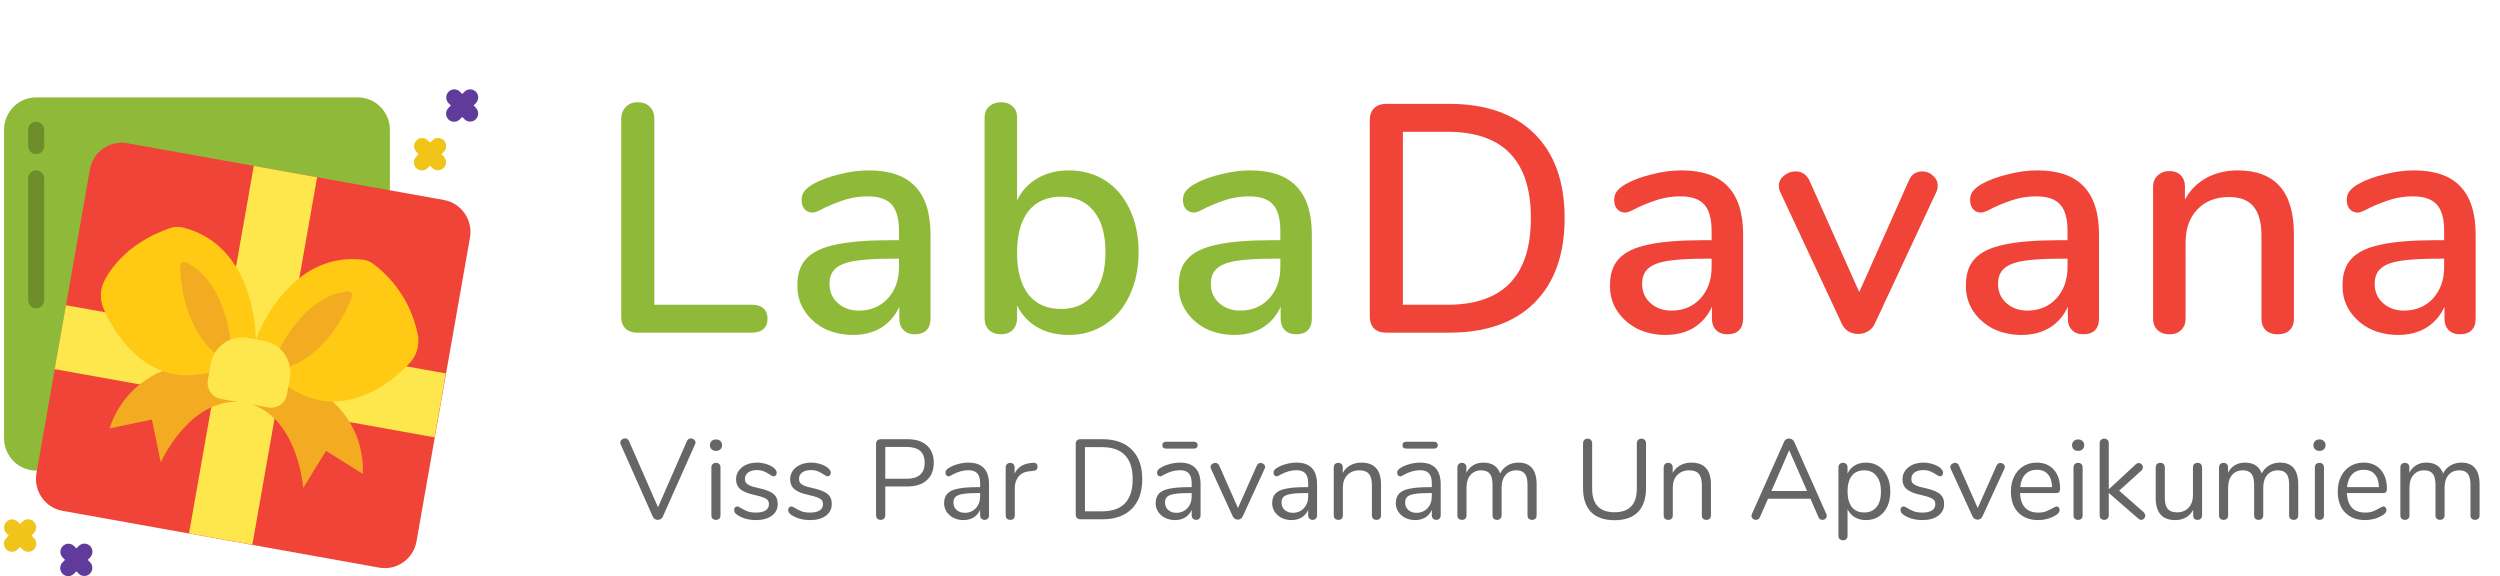 <svg width="230" height="53" viewBox="0 0 230 53" fill="none" xmlns="http://www.w3.org/2000/svg">
<path d="M58.631 30.606C58.178 30.606 57.813 30.476 57.537 30.218C57.281 29.959 57.152 29.61 57.152 29.172V10.958C57.152 10.501 57.29 10.132 57.566 9.854C57.843 9.555 58.207 9.406 58.661 9.406C59.134 9.406 59.509 9.545 59.785 9.824C60.061 10.102 60.199 10.481 60.199 10.958V28.038H69.192C69.646 28.038 69.991 28.147 70.228 28.366C70.484 28.585 70.612 28.904 70.612 29.322C70.612 29.74 70.484 30.058 70.228 30.277C69.991 30.496 69.646 30.606 69.192 30.606H58.631Z" fill="#8FBA39"/>
<path d="M79.927 15.676C81.84 15.676 83.26 16.164 84.187 17.139C85.133 18.115 85.606 19.598 85.606 21.588V29.322C85.606 29.779 85.478 30.138 85.222 30.397C84.966 30.636 84.611 30.755 84.157 30.755C83.723 30.755 83.378 30.625 83.122 30.367C82.865 30.108 82.737 29.76 82.737 29.322V28.217C82.362 29.053 81.8 29.7 81.051 30.158C80.321 30.596 79.463 30.815 78.477 30.815C77.531 30.815 76.663 30.625 75.874 30.247C75.105 29.849 74.494 29.312 74.04 28.635C73.586 27.958 73.36 27.192 73.36 26.336C73.34 25.261 73.606 24.425 74.158 23.828C74.71 23.21 75.608 22.773 76.85 22.514C78.093 22.235 79.818 22.096 82.027 22.096H82.707V21.23C82.707 20.115 82.481 19.309 82.027 18.811C81.573 18.314 80.844 18.065 79.838 18.065C79.148 18.065 78.497 18.154 77.886 18.334C77.274 18.513 76.604 18.771 75.874 19.11C75.342 19.409 74.967 19.558 74.75 19.558C74.454 19.558 74.208 19.448 74.01 19.229C73.833 19.01 73.744 18.732 73.744 18.393C73.744 18.095 73.823 17.836 73.981 17.617C74.158 17.378 74.434 17.149 74.809 16.93C75.499 16.552 76.308 16.253 77.235 16.034C78.162 15.796 79.059 15.676 79.927 15.676ZM79.01 28.575C80.094 28.575 80.982 28.207 81.672 27.47C82.362 26.714 82.707 25.749 82.707 24.574V23.798H82.175C80.637 23.798 79.454 23.867 78.625 24.007C77.797 24.146 77.205 24.385 76.85 24.723C76.495 25.042 76.318 25.51 76.318 26.127C76.318 26.843 76.574 27.431 77.087 27.889C77.6 28.346 78.241 28.575 79.01 28.575Z" fill="#8FBA39"/>
<path d="M98.331 15.676C99.594 15.676 100.708 15.985 101.674 16.602C102.641 17.219 103.39 18.095 103.922 19.229C104.475 20.364 104.751 21.688 104.751 23.201C104.751 24.694 104.475 26.017 103.922 27.172C103.39 28.326 102.631 29.222 101.645 29.859C100.678 30.496 99.574 30.815 98.331 30.815C97.247 30.815 96.29 30.586 95.462 30.128C94.634 29.65 94.003 28.973 93.569 28.098V29.292C93.569 29.73 93.431 30.088 93.155 30.367C92.898 30.625 92.543 30.755 92.09 30.755C91.636 30.755 91.271 30.625 90.995 30.367C90.719 30.088 90.581 29.73 90.581 29.292V10.839C90.581 10.401 90.719 10.053 90.995 9.794C91.291 9.535 91.666 9.406 92.119 9.406C92.553 9.406 92.898 9.535 93.155 9.794C93.431 10.033 93.569 10.361 93.569 10.779V18.423C94.003 17.547 94.634 16.87 95.462 16.393C96.29 15.915 97.247 15.676 98.331 15.676ZM97.621 28.426C98.903 28.426 99.899 27.968 100.609 27.052C101.339 26.137 101.704 24.853 101.704 23.201C101.704 21.568 101.349 20.314 100.639 19.438C99.929 18.543 98.923 18.095 97.621 18.095C96.32 18.095 95.314 18.543 94.604 19.438C93.914 20.334 93.569 21.608 93.569 23.26C93.569 24.913 93.914 26.186 94.604 27.082C95.314 27.978 96.32 28.426 97.621 28.426Z" fill="#8FBA39"/>
<path d="M115.01 15.676C116.923 15.676 118.343 16.164 119.27 17.139C120.217 18.115 120.69 19.598 120.69 21.588V29.322C120.69 29.779 120.562 30.138 120.306 30.397C120.049 30.636 119.694 30.755 119.241 30.755C118.807 30.755 118.462 30.625 118.205 30.367C117.949 30.108 117.821 29.76 117.821 29.322V28.217C117.446 29.053 116.884 29.7 116.134 30.158C115.405 30.596 114.547 30.815 113.561 30.815C112.614 30.815 111.746 30.625 110.958 30.247C110.188 29.849 109.577 29.312 109.124 28.635C108.67 27.958 108.443 27.192 108.443 26.336C108.423 25.261 108.69 24.425 109.242 23.828C109.794 23.21 110.691 22.773 111.934 22.514C113.176 22.235 114.902 22.096 117.111 22.096H117.791V21.23C117.791 20.115 117.564 19.309 117.111 18.811C116.657 18.314 115.927 18.065 114.922 18.065C114.231 18.065 113.581 18.154 112.969 18.334C112.358 18.513 111.687 18.771 110.958 19.11C110.425 19.409 110.05 19.558 109.833 19.558C109.538 19.558 109.291 19.448 109.094 19.229C108.916 19.01 108.828 18.732 108.828 18.393C108.828 18.095 108.907 17.836 109.064 17.617C109.242 17.378 109.518 17.149 109.893 16.93C110.583 16.552 111.391 16.253 112.318 16.034C113.245 15.796 114.143 15.676 115.01 15.676ZM114.093 28.575C115.178 28.575 116.065 28.207 116.756 27.47C117.446 26.714 117.791 25.749 117.791 24.574V23.798H117.259C115.72 23.798 114.537 23.867 113.709 24.007C112.88 24.146 112.289 24.385 111.934 24.723C111.579 25.042 111.401 25.51 111.401 26.127C111.401 26.843 111.658 27.431 112.17 27.889C112.683 28.346 113.324 28.575 114.093 28.575Z" fill="#8FBA39"/>
<path d="M127.528 30.606C127.055 30.606 126.68 30.476 126.404 30.218C126.148 29.939 126.02 29.57 126.02 29.113V11.048C126.02 10.59 126.148 10.232 126.404 9.973C126.68 9.694 127.055 9.555 127.528 9.555H133.326C136.699 9.555 139.312 10.471 141.166 12.302C143.019 14.133 143.946 16.721 143.946 20.065C143.946 23.41 143.019 26.007 141.166 27.859C139.312 29.69 136.699 30.606 133.326 30.606H127.528ZM133.149 28.038C138.276 28.038 140.84 25.38 140.84 20.065C140.84 14.77 138.276 12.123 133.149 12.123H129.066V28.038H133.149Z" fill="#F04438"/>
<path d="M154.687 15.676C156.6 15.676 158.02 16.164 158.947 17.139C159.894 18.115 160.367 19.598 160.367 21.588V29.322C160.367 29.779 160.239 30.138 159.982 30.397C159.726 30.636 159.371 30.755 158.917 30.755C158.484 30.755 158.138 30.625 157.882 30.367C157.626 30.108 157.498 29.76 157.498 29.322V28.217C157.123 29.053 156.561 29.7 155.811 30.158C155.082 30.596 154.224 30.815 153.238 30.815C152.291 30.815 151.423 30.625 150.635 30.247C149.865 29.849 149.254 29.312 148.8 28.635C148.347 27.958 148.12 27.192 148.12 26.336C148.1 25.261 148.367 24.425 148.919 23.828C149.471 23.21 150.368 22.773 151.611 22.514C152.853 22.235 154.579 22.096 156.788 22.096H157.468V21.23C157.468 20.115 157.241 19.309 156.788 18.811C156.334 18.314 155.604 18.065 154.599 18.065C153.908 18.065 153.257 18.154 152.646 18.334C152.035 18.513 151.364 18.771 150.635 19.11C150.102 19.409 149.727 19.558 149.51 19.558C149.215 19.558 148.968 19.448 148.771 19.229C148.593 19.01 148.505 18.732 148.505 18.393C148.505 18.095 148.584 17.836 148.741 17.617C148.919 17.378 149.195 17.149 149.57 16.93C150.26 16.552 151.068 16.253 151.995 16.034C152.922 15.796 153.82 15.676 154.687 15.676ZM153.77 28.575C154.855 28.575 155.742 28.207 156.433 27.47C157.123 26.714 157.468 25.748 157.468 24.574V23.798H156.935C155.397 23.798 154.214 23.867 153.386 24.007C152.557 24.146 151.966 24.385 151.611 24.723C151.256 25.042 151.078 25.51 151.078 26.127C151.078 26.843 151.335 27.431 151.847 27.889C152.36 28.346 153.001 28.575 153.77 28.575Z" fill="#F04438"/>
<path d="M175.606 16.632C175.725 16.333 175.892 16.114 176.109 15.975C176.346 15.835 176.592 15.766 176.849 15.766C177.224 15.766 177.549 15.895 177.825 16.154C178.121 16.413 178.269 16.721 178.269 17.079C178.269 17.279 178.229 17.468 178.15 17.647L172.5 29.74C172.362 30.058 172.145 30.307 171.849 30.486C171.573 30.645 171.278 30.725 170.962 30.725C170.646 30.725 170.341 30.645 170.045 30.486C169.769 30.307 169.562 30.058 169.424 29.74L163.774 17.647C163.695 17.488 163.655 17.298 163.655 17.079C163.655 16.721 163.813 16.413 164.129 16.154C164.444 15.895 164.799 15.766 165.193 15.766C165.765 15.766 166.189 16.044 166.466 16.602L171.051 26.873L175.606 16.632Z" fill="#F04438"/>
<path d="M187.431 15.676C189.344 15.676 190.764 16.164 191.691 17.139C192.637 18.115 193.111 19.598 193.111 21.588V29.322C193.111 29.779 192.982 30.138 192.726 30.397C192.47 30.636 192.115 30.755 191.661 30.755C191.227 30.755 190.882 30.625 190.626 30.367C190.369 30.108 190.241 29.76 190.241 29.322V28.217C189.866 29.053 189.304 29.7 188.555 30.158C187.825 30.596 186.967 30.815 185.981 30.815C185.035 30.815 184.167 30.625 183.378 30.247C182.609 29.849 181.998 29.312 181.544 28.635C181.09 27.958 180.864 27.192 180.864 26.336C180.844 25.261 181.11 24.425 181.662 23.828C182.215 23.21 183.112 22.773 184.354 22.514C185.597 22.235 187.322 22.096 189.531 22.096H190.212V21.23C190.212 20.115 189.985 19.309 189.531 18.811C189.078 18.314 188.348 18.065 187.342 18.065C186.652 18.065 186.001 18.154 185.39 18.334C184.778 18.513 184.108 18.771 183.378 19.11C182.846 19.409 182.471 19.558 182.254 19.558C181.958 19.558 181.712 19.448 181.514 19.229C181.337 19.01 181.248 18.732 181.248 18.393C181.248 18.095 181.327 17.836 181.485 17.617C181.662 17.378 181.938 17.149 182.313 16.93C183.003 16.552 183.812 16.253 184.739 16.034C185.666 15.796 186.563 15.676 187.431 15.676ZM186.514 28.575C187.598 28.575 188.486 28.207 189.176 27.47C189.866 26.714 190.212 25.748 190.212 24.574V23.798H189.679C188.141 23.798 186.958 23.867 186.129 24.007C185.301 24.146 184.709 24.385 184.354 24.723C183.999 25.042 183.822 25.51 183.822 26.127C183.822 26.843 184.078 27.431 184.591 27.889C185.104 28.346 185.745 28.575 186.514 28.575Z" fill="#F04438"/>
<path d="M205.865 15.676C209.316 15.676 211.042 17.637 211.042 21.558V29.322C211.042 29.779 210.904 30.138 210.628 30.397C210.371 30.636 210.007 30.755 209.533 30.755C209.08 30.755 208.715 30.625 208.439 30.367C208.182 30.108 208.054 29.76 208.054 29.322V21.708C208.054 20.473 207.808 19.568 207.315 18.99C206.841 18.413 206.092 18.125 205.066 18.125C203.863 18.125 202.897 18.503 202.167 19.259C201.438 20.016 201.073 21.031 201.073 22.305V29.322C201.073 29.76 200.935 30.108 200.659 30.367C200.402 30.625 200.047 30.755 199.594 30.755C199.14 30.755 198.775 30.625 198.499 30.367C198.223 30.108 198.085 29.76 198.085 29.322V17.169C198.085 16.751 198.223 16.413 198.499 16.154C198.795 15.875 199.16 15.736 199.594 15.736C200.028 15.736 200.373 15.865 200.629 16.124C200.885 16.383 201.014 16.721 201.014 17.139V18.363C201.487 17.488 202.148 16.821 202.996 16.363C203.844 15.905 204.8 15.676 205.865 15.676Z" fill="#F04438"/>
<path d="M222.081 15.676C223.994 15.676 225.414 16.164 226.341 17.139C227.287 18.115 227.761 19.598 227.761 21.588V29.322C227.761 29.779 227.633 30.138 227.376 30.397C227.12 30.636 226.765 30.755 226.311 30.755C225.877 30.755 225.532 30.625 225.276 30.367C225.02 30.108 224.891 29.76 224.891 29.322V28.217C224.517 29.053 223.955 29.7 223.205 30.158C222.475 30.596 221.618 30.815 220.632 30.815C219.685 30.815 218.817 30.625 218.028 30.247C217.259 29.849 216.648 29.312 216.194 28.635C215.741 27.958 215.514 27.192 215.514 26.336C215.494 25.261 215.76 24.425 216.313 23.828C216.865 23.21 217.762 22.773 219.005 22.514C220.247 22.235 221.973 22.096 224.181 22.096H224.862V21.23C224.862 20.115 224.635 19.309 224.181 18.811C223.728 18.314 222.998 18.065 221.992 18.065C221.302 18.065 220.651 18.154 220.04 18.334C219.429 18.513 218.758 18.771 218.028 19.11C217.496 19.409 217.121 19.558 216.904 19.558C216.608 19.558 216.362 19.448 216.165 19.229C215.987 19.01 215.898 18.732 215.898 18.393C215.898 18.095 215.977 17.836 216.135 17.617C216.313 17.378 216.589 17.149 216.963 16.93C217.654 16.552 218.462 16.253 219.389 16.034C220.316 15.796 221.213 15.676 222.081 15.676ZM221.164 28.575C222.249 28.575 223.136 28.207 223.826 27.47C224.517 26.714 224.862 25.748 224.862 24.574V23.798H224.329C222.791 23.798 221.608 23.867 220.779 24.007C219.951 24.146 219.36 24.385 219.005 24.723C218.65 25.042 218.472 25.51 218.472 26.127C218.472 26.843 218.728 27.431 219.241 27.889C219.754 28.346 220.395 28.575 221.164 28.575Z" fill="#F04438"/>
<path d="M63.199 40.574C63.233 40.498 63.282 40.438 63.344 40.396C63.413 40.355 63.485 40.334 63.561 40.334C63.672 40.334 63.768 40.372 63.851 40.449C63.941 40.518 63.986 40.605 63.986 40.71C63.986 40.766 63.972 40.821 63.944 40.877L60.973 47.545C60.931 47.635 60.869 47.705 60.787 47.754C60.704 47.803 60.614 47.827 60.517 47.827C60.421 47.827 60.331 47.803 60.248 47.754C60.165 47.705 60.103 47.635 60.062 47.545L57.101 40.877C57.08 40.821 57.07 40.769 57.07 40.72C57.07 40.609 57.114 40.518 57.204 40.449C57.294 40.372 57.394 40.334 57.504 40.334C57.67 40.334 57.791 40.414 57.867 40.574L60.538 46.667L63.199 40.574Z" fill="black" fill-opacity="0.6"/>
<path d="M65.871 47.827C65.747 47.827 65.643 47.792 65.561 47.722C65.485 47.646 65.447 47.541 65.447 47.409V42.999C65.447 42.866 65.485 42.765 65.561 42.696C65.643 42.619 65.747 42.581 65.871 42.581C65.995 42.581 66.096 42.619 66.171 42.696C66.247 42.765 66.285 42.866 66.285 42.999V47.409C66.285 47.548 66.247 47.653 66.171 47.722C66.096 47.792 65.995 47.827 65.871 47.827ZM65.871 41.483C65.706 41.483 65.571 41.434 65.467 41.337C65.364 41.239 65.312 41.111 65.312 40.95C65.312 40.797 65.364 40.672 65.467 40.574C65.571 40.477 65.706 40.428 65.871 40.428C66.037 40.428 66.171 40.477 66.275 40.574C66.379 40.672 66.43 40.797 66.43 40.95C66.43 41.111 66.379 41.239 66.275 41.337C66.171 41.434 66.037 41.483 65.871 41.483Z" fill="black" fill-opacity="0.6"/>
<path d="M69.551 47.848C69.234 47.848 68.93 47.809 68.64 47.733C68.357 47.656 68.105 47.548 67.884 47.409C67.76 47.325 67.67 47.249 67.615 47.179C67.567 47.102 67.543 47.012 67.543 46.907C67.543 46.817 67.567 46.743 67.615 46.688C67.67 46.625 67.739 46.594 67.822 46.594C67.905 46.594 68.026 46.646 68.184 46.751C68.391 46.876 68.595 46.977 68.795 47.053C69.002 47.123 69.258 47.158 69.561 47.158C69.934 47.158 70.224 47.092 70.431 46.959C70.638 46.827 70.742 46.636 70.742 46.385C70.742 46.231 70.704 46.109 70.628 46.019C70.552 45.921 70.421 45.838 70.234 45.768C70.048 45.691 69.775 45.615 69.416 45.538C68.809 45.406 68.374 45.228 68.112 45.005C67.85 44.782 67.719 44.479 67.719 44.096C67.719 43.796 67.801 43.532 67.967 43.302C68.133 43.072 68.36 42.891 68.65 42.758C68.947 42.626 69.282 42.56 69.655 42.56C69.924 42.56 70.183 42.598 70.431 42.675C70.687 42.744 70.911 42.845 71.104 42.978C71.339 43.145 71.456 43.319 71.456 43.5C71.456 43.591 71.429 43.667 71.373 43.73C71.318 43.793 71.253 43.824 71.177 43.824C71.094 43.824 70.97 43.765 70.804 43.647C70.611 43.521 70.428 43.424 70.255 43.354C70.083 43.284 69.869 43.249 69.613 43.249C69.289 43.249 69.026 43.323 68.826 43.469C68.633 43.615 68.537 43.81 68.537 44.054C68.537 44.208 68.571 44.333 68.64 44.43C68.716 44.521 68.837 44.605 69.002 44.681C69.175 44.751 69.42 44.821 69.737 44.89C70.207 44.995 70.569 45.11 70.825 45.235C71.087 45.361 71.273 45.514 71.384 45.695C71.494 45.876 71.549 46.106 71.549 46.385C71.549 46.824 71.367 47.179 71.001 47.451C70.635 47.715 70.152 47.848 69.551 47.848Z" fill="black" fill-opacity="0.6"/>
<path d="M74.526 47.848C74.208 47.848 73.904 47.809 73.615 47.733C73.332 47.656 73.08 47.548 72.859 47.409C72.735 47.325 72.645 47.249 72.59 47.179C72.541 47.102 72.517 47.012 72.517 46.907C72.517 46.817 72.541 46.743 72.59 46.688C72.645 46.625 72.714 46.594 72.797 46.594C72.879 46.594 73 46.646 73.159 46.751C73.366 46.876 73.57 46.977 73.77 47.053C73.977 47.123 74.232 47.158 74.536 47.158C74.909 47.158 75.199 47.092 75.406 46.959C75.613 46.827 75.716 46.636 75.716 46.385C75.716 46.231 75.678 46.109 75.603 46.019C75.527 45.921 75.395 45.838 75.209 45.768C75.023 45.691 74.75 45.615 74.391 45.538C73.784 45.406 73.349 45.228 73.087 45.005C72.824 44.782 72.693 44.479 72.693 44.096C72.693 43.796 72.776 43.532 72.942 43.302C73.107 43.072 73.335 42.891 73.625 42.758C73.922 42.626 74.257 42.56 74.629 42.56C74.898 42.56 75.157 42.598 75.406 42.675C75.661 42.744 75.885 42.845 76.079 42.978C76.314 43.145 76.431 43.319 76.431 43.5C76.431 43.591 76.403 43.667 76.348 43.73C76.293 43.793 76.227 43.824 76.151 43.824C76.069 43.824 75.944 43.765 75.779 43.647C75.585 43.521 75.402 43.424 75.23 43.354C75.057 43.284 74.843 43.249 74.588 43.249C74.263 43.249 74.001 43.323 73.801 43.469C73.608 43.615 73.511 43.81 73.511 44.054C73.511 44.208 73.546 44.333 73.615 44.43C73.691 44.521 73.811 44.605 73.977 44.681C74.15 44.751 74.395 44.821 74.712 44.89C75.181 44.995 75.544 45.11 75.799 45.235C76.062 45.361 76.248 45.514 76.358 45.695C76.469 45.876 76.524 46.106 76.524 46.385C76.524 46.824 76.341 47.179 75.975 47.451C75.609 47.715 75.126 47.848 74.526 47.848Z" fill="black" fill-opacity="0.6"/>
<path d="M81.02 47.827C80.889 47.827 80.786 47.789 80.71 47.712C80.634 47.628 80.596 47.52 80.596 47.388V40.825C80.596 40.7 80.634 40.599 80.71 40.522C80.793 40.445 80.9 40.407 81.031 40.407H83.485C84.251 40.407 84.844 40.595 85.265 40.971C85.693 41.347 85.907 41.88 85.907 42.57C85.907 43.26 85.693 43.796 85.265 44.18C84.838 44.563 84.244 44.754 83.485 44.754H81.445V47.388C81.445 47.52 81.407 47.628 81.331 47.712C81.255 47.789 81.152 47.827 81.02 47.827ZM83.402 44.044C84.513 44.044 85.069 43.553 85.069 42.57C85.069 41.602 84.513 41.117 83.402 41.117H81.445V44.044H83.402Z" fill="black" fill-opacity="0.6"/>
<path d="M89.094 42.56C90.357 42.56 90.989 43.229 90.989 44.566V47.409C90.989 47.534 90.951 47.635 90.875 47.712C90.806 47.789 90.709 47.827 90.585 47.827C90.461 47.827 90.361 47.789 90.285 47.712C90.209 47.635 90.171 47.534 90.171 47.409V46.907C90.04 47.207 89.84 47.44 89.57 47.607C89.301 47.768 88.991 47.848 88.639 47.848C88.314 47.848 88.014 47.782 87.738 47.649C87.469 47.517 87.255 47.332 87.096 47.095C86.937 46.858 86.858 46.597 86.858 46.312C86.858 45.928 86.954 45.632 87.148 45.423C87.341 45.207 87.658 45.054 88.1 44.963C88.542 44.866 89.156 44.817 89.943 44.817H90.171V44.472C90.171 44.054 90.085 43.748 89.912 43.553C89.746 43.358 89.474 43.26 89.094 43.26C88.625 43.26 88.148 43.389 87.665 43.647C87.479 43.765 87.348 43.824 87.272 43.824C87.189 43.824 87.12 43.793 87.065 43.73C87.01 43.667 86.982 43.587 86.982 43.49C86.982 43.392 87.01 43.309 87.065 43.239C87.127 43.162 87.224 43.086 87.355 43.009C87.596 42.87 87.869 42.762 88.173 42.685C88.483 42.602 88.79 42.56 89.094 42.56ZM88.752 47.179C89.167 47.179 89.505 47.04 89.767 46.761C90.036 46.475 90.171 46.109 90.171 45.664V45.361H89.985C89.377 45.361 88.915 45.388 88.597 45.444C88.28 45.493 88.052 45.58 87.914 45.705C87.783 45.824 87.717 46.002 87.717 46.238C87.717 46.51 87.814 46.736 88.007 46.918C88.207 47.092 88.456 47.179 88.752 47.179Z" fill="black" fill-opacity="0.6"/>
<path d="M95.019 42.581C95.309 42.56 95.454 42.678 95.454 42.936C95.454 43.047 95.423 43.138 95.361 43.208C95.299 43.27 95.192 43.309 95.04 43.323L94.729 43.354C94.267 43.396 93.922 43.563 93.694 43.856C93.473 44.141 93.363 44.479 93.363 44.869V47.409C93.363 47.548 93.325 47.653 93.249 47.722C93.173 47.792 93.073 47.827 92.948 47.827C92.824 47.827 92.721 47.792 92.638 47.722C92.562 47.646 92.524 47.541 92.524 47.409V42.999C92.524 42.866 92.566 42.765 92.648 42.696C92.731 42.619 92.831 42.581 92.948 42.581C93.059 42.581 93.152 42.619 93.228 42.696C93.304 42.765 93.342 42.863 93.342 42.988V43.574C93.487 43.267 93.691 43.033 93.953 42.873C94.222 42.713 94.529 42.619 94.874 42.591L95.019 42.581Z" fill="black" fill-opacity="0.6"/>
<path d="M99.403 47.775C99.271 47.775 99.164 47.736 99.082 47.66C99.006 47.583 98.968 47.482 98.968 47.357V40.825C98.968 40.7 99.006 40.599 99.082 40.522C99.164 40.445 99.271 40.407 99.403 40.407H101.422C102.588 40.407 103.489 40.727 104.124 41.368C104.766 42.002 105.087 42.908 105.087 44.086C105.087 45.263 104.766 46.172 104.124 46.813C103.482 47.454 102.581 47.775 101.422 47.775H99.403ZM101.37 47.043C103.261 47.043 104.207 46.057 104.207 44.086C104.207 42.121 103.261 41.138 101.37 41.138H99.817V47.043H101.37Z" fill="black" fill-opacity="0.6"/>
<path d="M108.558 42.56C109.821 42.56 110.453 43.229 110.453 44.566V47.409C110.453 47.534 110.415 47.635 110.339 47.712C110.27 47.789 110.173 47.827 110.049 47.827C109.925 47.827 109.824 47.789 109.749 47.712C109.673 47.635 109.635 47.534 109.635 47.409V46.907C109.504 47.207 109.303 47.44 109.034 47.607C108.765 47.768 108.454 47.848 108.102 47.848C107.778 47.848 107.478 47.782 107.202 47.649C106.932 47.517 106.718 47.332 106.56 47.095C106.401 46.858 106.321 46.597 106.321 46.312C106.321 45.928 106.418 45.632 106.611 45.423C106.805 45.207 107.122 45.054 107.564 44.963C108.006 44.866 108.62 44.817 109.407 44.817H109.635V44.472C109.635 44.054 109.548 43.748 109.376 43.553C109.21 43.358 108.938 43.26 108.558 43.26C108.089 43.26 107.612 43.389 107.129 43.647C106.943 43.765 106.812 43.824 106.736 43.824C106.653 43.824 106.584 43.793 106.529 43.73C106.473 43.667 106.446 43.587 106.446 43.49C106.446 43.392 106.473 43.309 106.529 43.239C106.591 43.162 106.687 43.086 106.818 43.009C107.06 42.87 107.333 42.762 107.636 42.685C107.947 42.602 108.254 42.56 108.558 42.56ZM108.216 47.179C108.63 47.179 108.969 47.04 109.231 46.761C109.5 46.475 109.635 46.109 109.635 45.664V45.361H109.448C108.841 45.361 108.378 45.388 108.061 45.444C107.743 45.493 107.516 45.58 107.378 45.705C107.246 45.824 107.181 46.002 107.181 46.238C107.181 46.51 107.277 46.736 107.471 46.918C107.671 47.092 107.919 47.179 108.216 47.179ZM107.305 41.274C107.188 41.274 107.095 41.246 107.026 41.191C106.963 41.135 106.932 41.058 106.932 40.961C106.932 40.856 106.963 40.776 107.026 40.72C107.095 40.665 107.188 40.637 107.305 40.637H109.811C109.928 40.637 110.018 40.665 110.08 40.72C110.149 40.776 110.183 40.856 110.183 40.961C110.183 41.058 110.149 41.135 110.08 41.191C110.018 41.246 109.928 41.274 109.811 41.274H107.305Z" fill="black" fill-opacity="0.6"/>
<path d="M115.622 42.842C115.698 42.675 115.819 42.591 115.984 42.591C116.088 42.591 116.181 42.626 116.264 42.696C116.347 42.765 116.388 42.852 116.388 42.957C116.388 43.02 116.374 43.075 116.347 43.124L114.328 47.513C114.286 47.604 114.224 47.677 114.141 47.733C114.059 47.782 113.969 47.806 113.872 47.806C113.782 47.806 113.696 47.782 113.613 47.733C113.53 47.677 113.465 47.604 113.417 47.513L111.408 43.124C111.38 43.075 111.367 43.023 111.367 42.967C111.367 42.863 111.411 42.772 111.501 42.696C111.598 42.619 111.701 42.581 111.812 42.581C111.881 42.581 111.946 42.602 112.008 42.643C112.078 42.685 112.129 42.744 112.164 42.821L113.893 46.74L115.622 42.842Z" fill="black" fill-opacity="0.6"/>
<path d="M119.276 42.56C120.539 42.56 121.17 43.229 121.17 44.566V47.409C121.17 47.534 121.132 47.635 121.056 47.712C120.987 47.789 120.891 47.827 120.766 47.827C120.642 47.827 120.542 47.789 120.466 47.712C120.39 47.635 120.352 47.534 120.352 47.409V46.907C120.221 47.207 120.021 47.44 119.752 47.607C119.483 47.768 119.172 47.848 118.82 47.848C118.496 47.848 118.195 47.782 117.919 47.649C117.65 47.517 117.436 47.332 117.277 47.095C117.119 46.858 117.039 46.597 117.039 46.312C117.039 45.928 117.136 45.632 117.329 45.423C117.522 45.207 117.84 45.054 118.282 44.963C118.723 44.866 119.338 44.817 120.125 44.817H120.352V44.472C120.352 44.054 120.266 43.748 120.094 43.553C119.928 43.358 119.655 43.26 119.276 43.26C118.806 43.26 118.33 43.389 117.847 43.647C117.66 43.765 117.529 43.824 117.453 43.824C117.37 43.824 117.301 43.793 117.246 43.73C117.191 43.667 117.163 43.587 117.163 43.49C117.163 43.392 117.191 43.309 117.246 43.239C117.308 43.162 117.405 43.086 117.536 43.009C117.778 42.87 118.05 42.762 118.354 42.685C118.665 42.602 118.972 42.56 119.276 42.56ZM118.934 47.179C119.348 47.179 119.686 47.04 119.949 46.761C120.218 46.475 120.352 46.109 120.352 45.664V45.361H120.166C119.559 45.361 119.096 45.388 118.779 45.444C118.461 45.493 118.233 45.58 118.095 45.705C117.964 45.824 117.899 46.002 117.899 46.238C117.899 46.51 117.995 46.736 118.188 46.918C118.389 47.092 118.637 47.179 118.934 47.179Z" fill="black" fill-opacity="0.6"/>
<path d="M125.242 42.56C126.45 42.56 127.054 43.232 127.054 44.577V47.409C127.054 47.541 127.016 47.646 126.94 47.722C126.871 47.792 126.771 47.827 126.64 47.827C126.509 47.827 126.405 47.792 126.329 47.722C126.253 47.646 126.215 47.541 126.215 47.409V44.629C126.215 44.155 126.122 43.81 125.936 43.594C125.756 43.378 125.466 43.27 125.066 43.27C124.604 43.27 124.234 43.413 123.958 43.699C123.682 43.984 123.544 44.371 123.544 44.859V47.409C123.544 47.541 123.506 47.646 123.43 47.722C123.361 47.792 123.261 47.827 123.13 47.827C122.999 47.827 122.895 47.792 122.819 47.722C122.743 47.646 122.705 47.541 122.705 47.409V42.999C122.705 42.873 122.743 42.772 122.819 42.696C122.895 42.619 122.999 42.581 123.13 42.581C123.254 42.581 123.351 42.619 123.42 42.696C123.496 42.772 123.534 42.87 123.534 42.988V43.521C123.699 43.208 123.931 42.971 124.227 42.811C124.524 42.643 124.862 42.56 125.242 42.56Z" fill="black" fill-opacity="0.6"/>
<path d="M130.65 42.56C131.914 42.56 132.545 43.229 132.545 44.566V47.409C132.545 47.534 132.507 47.635 132.431 47.712C132.362 47.789 132.266 47.827 132.141 47.827C132.017 47.827 131.917 47.789 131.841 47.712C131.765 47.635 131.727 47.534 131.727 47.409V46.907C131.596 47.207 131.396 47.44 131.127 47.607C130.858 47.768 130.547 47.848 130.195 47.848C129.87 47.848 129.57 47.782 129.294 47.649C129.025 47.517 128.811 47.332 128.652 47.095C128.493 46.858 128.414 46.597 128.414 46.312C128.414 45.928 128.511 45.632 128.704 45.423C128.897 45.207 129.215 45.054 129.657 44.963C130.098 44.866 130.713 44.817 131.499 44.817H131.727V44.472C131.727 44.054 131.641 43.748 131.468 43.553C131.303 43.358 131.03 43.26 130.65 43.26C130.181 43.26 129.705 43.389 129.222 43.647C129.035 43.765 128.904 43.824 128.828 43.824C128.745 43.824 128.676 43.793 128.621 43.73C128.566 43.667 128.538 43.587 128.538 43.49C128.538 43.392 128.566 43.309 128.621 43.239C128.683 43.162 128.78 43.086 128.911 43.009C129.153 42.87 129.425 42.762 129.729 42.685C130.04 42.602 130.347 42.56 130.65 42.56ZM130.309 47.179C130.723 47.179 131.061 47.04 131.323 46.761C131.593 46.475 131.727 46.109 131.727 45.664V45.361H131.541C130.933 45.361 130.471 45.388 130.154 45.444C129.836 45.493 129.608 45.58 129.47 45.705C129.339 45.824 129.273 46.002 129.273 46.238C129.273 46.51 129.37 46.736 129.563 46.918C129.764 47.092 130.012 47.179 130.309 47.179ZM129.398 41.274C129.28 41.274 129.187 41.246 129.118 41.191C129.056 41.135 129.025 41.058 129.025 40.961C129.025 40.856 129.056 40.776 129.118 40.72C129.187 40.665 129.28 40.637 129.398 40.637H131.903C132.021 40.637 132.11 40.665 132.172 40.72C132.241 40.776 132.276 40.856 132.276 40.961C132.276 41.058 132.241 41.135 132.172 41.191C132.11 41.246 132.021 41.274 131.903 41.274H129.398Z" fill="black" fill-opacity="0.6"/>
<path d="M139.692 42.56C140.81 42.56 141.369 43.232 141.369 44.577V47.409C141.369 47.541 141.331 47.646 141.255 47.722C141.18 47.792 141.079 47.827 140.955 47.827C140.831 47.827 140.727 47.792 140.645 47.722C140.569 47.646 140.531 47.541 140.531 47.409V44.598C140.531 44.131 140.448 43.793 140.282 43.584C140.117 43.375 139.858 43.27 139.506 43.27C139.085 43.27 138.753 43.413 138.512 43.699C138.27 43.984 138.149 44.371 138.149 44.859V47.409C138.149 47.541 138.108 47.646 138.025 47.722C137.949 47.792 137.849 47.827 137.725 47.827C137.601 47.827 137.501 47.792 137.425 47.722C137.349 47.646 137.311 47.541 137.311 47.409V44.598C137.311 44.131 137.228 43.793 137.062 43.584C136.897 43.375 136.634 43.27 136.275 43.27C135.861 43.27 135.53 43.413 135.281 43.699C135.04 43.984 134.919 44.371 134.919 44.859V47.409C134.919 47.541 134.881 47.646 134.805 47.722C134.729 47.792 134.629 47.827 134.505 47.827C134.381 47.827 134.277 47.792 134.194 47.722C134.118 47.646 134.08 47.541 134.08 47.409V42.999C134.08 42.873 134.118 42.772 134.194 42.696C134.277 42.619 134.381 42.581 134.505 42.581C134.622 42.581 134.719 42.619 134.795 42.696C134.871 42.765 134.909 42.863 134.909 42.988V43.49C135.061 43.19 135.271 42.96 135.54 42.8C135.809 42.64 136.12 42.56 136.472 42.56C137.259 42.56 137.773 42.894 138.015 43.563C138.16 43.257 138.381 43.013 138.677 42.831C138.974 42.65 139.312 42.56 139.692 42.56Z" fill="black" fill-opacity="0.6"/>
<path d="M148.538 47.858C147.585 47.858 146.864 47.607 146.374 47.106C145.884 46.604 145.639 45.866 145.639 44.89V40.794C145.639 40.661 145.677 40.557 145.753 40.48C145.829 40.396 145.932 40.355 146.063 40.355C146.188 40.355 146.288 40.396 146.364 40.48C146.44 40.557 146.478 40.661 146.478 40.794V44.963C146.478 45.681 146.65 46.221 146.995 46.583C147.347 46.946 147.862 47.127 148.538 47.127C149.214 47.127 149.725 46.946 150.07 46.583C150.415 46.221 150.588 45.681 150.588 44.963V40.794C150.588 40.661 150.626 40.557 150.702 40.48C150.785 40.396 150.888 40.355 151.013 40.355C151.144 40.355 151.247 40.396 151.323 40.48C151.399 40.557 151.437 40.661 151.437 40.794V44.89C151.437 45.859 151.189 46.597 150.692 47.106C150.202 47.607 149.484 47.858 148.538 47.858Z" fill="black" fill-opacity="0.6"/>
<path d="M155.595 42.56C156.803 42.56 157.407 43.232 157.407 44.577V47.409C157.407 47.541 157.369 47.646 157.293 47.722C157.224 47.792 157.124 47.827 156.993 47.827C156.862 47.827 156.759 47.792 156.683 47.722C156.607 47.646 156.569 47.541 156.569 47.409V44.629C156.569 44.155 156.476 43.81 156.289 43.594C156.11 43.378 155.82 43.27 155.419 43.27C154.957 43.27 154.588 43.413 154.312 43.699C154.035 43.984 153.897 44.371 153.897 44.859V47.409C153.897 47.541 153.859 47.646 153.784 47.722C153.715 47.792 153.614 47.827 153.483 47.827C153.352 47.827 153.249 47.792 153.173 47.722C153.097 47.646 153.059 47.541 153.059 47.409V42.999C153.059 42.873 153.097 42.772 153.173 42.696C153.249 42.619 153.352 42.581 153.483 42.581C153.608 42.581 153.704 42.619 153.773 42.696C153.849 42.772 153.887 42.87 153.887 42.988V43.521C154.053 43.208 154.284 42.971 154.581 42.811C154.878 42.643 155.216 42.56 155.595 42.56Z" fill="black" fill-opacity="0.6"/>
<path d="M168.022 47.283C168.049 47.339 168.063 47.398 168.063 47.461C168.063 47.566 168.022 47.653 167.939 47.722C167.863 47.792 167.77 47.827 167.659 47.827C167.487 47.827 167.366 47.743 167.297 47.576L166.562 45.883H162.658L161.913 47.576C161.844 47.743 161.723 47.827 161.551 47.827C161.44 47.827 161.344 47.792 161.261 47.722C161.178 47.646 161.136 47.555 161.136 47.451C161.136 47.395 161.15 47.339 161.178 47.283L164.139 40.637C164.18 40.539 164.243 40.466 164.325 40.417C164.408 40.369 164.498 40.344 164.595 40.344C164.698 40.344 164.791 40.372 164.874 40.428C164.957 40.477 165.019 40.546 165.061 40.637L168.022 47.283ZM162.969 45.172H166.251L164.605 41.421L162.969 45.172Z" fill="black" fill-opacity="0.6"/>
<path d="M171.672 42.56C172.114 42.56 172.504 42.671 172.842 42.894C173.18 43.117 173.442 43.431 173.629 43.835C173.815 44.232 173.908 44.695 173.908 45.225C173.908 45.754 173.815 46.218 173.629 46.615C173.442 47.005 173.18 47.308 172.842 47.524C172.511 47.74 172.121 47.848 171.672 47.848C171.279 47.848 170.933 47.761 170.637 47.587C170.347 47.412 170.126 47.165 169.974 46.844V49.3C169.974 49.426 169.936 49.523 169.86 49.593C169.791 49.67 169.691 49.708 169.56 49.708C169.429 49.708 169.325 49.67 169.249 49.593C169.173 49.516 169.135 49.419 169.135 49.3V42.999C169.135 42.873 169.173 42.772 169.249 42.696C169.325 42.619 169.429 42.581 169.56 42.581C169.691 42.581 169.791 42.619 169.86 42.696C169.936 42.772 169.974 42.873 169.974 42.999V43.563C170.126 43.242 170.347 42.995 170.637 42.821C170.933 42.647 171.279 42.56 171.672 42.56ZM171.506 47.148C171.996 47.148 172.376 46.98 172.645 46.646C172.914 46.312 173.049 45.838 173.049 45.225C173.049 44.612 172.914 44.134 172.645 43.793C172.376 43.445 171.996 43.27 171.506 43.27C171.016 43.27 170.637 43.438 170.367 43.772C170.105 44.106 169.974 44.584 169.974 45.204C169.974 45.824 170.105 46.305 170.367 46.646C170.637 46.98 171.016 47.148 171.506 47.148Z" fill="black" fill-opacity="0.6"/>
<path d="M176.86 47.848C176.542 47.848 176.238 47.809 175.948 47.733C175.665 47.656 175.413 47.548 175.193 47.409C175.068 47.325 174.979 47.249 174.923 47.179C174.875 47.102 174.851 47.012 174.851 46.907C174.851 46.817 174.875 46.743 174.923 46.688C174.979 46.625 175.048 46.594 175.13 46.594C175.213 46.594 175.334 46.646 175.493 46.751C175.7 46.876 175.904 46.977 176.104 47.053C176.311 47.123 176.566 47.158 176.87 47.158C177.243 47.158 177.533 47.092 177.74 46.959C177.947 46.827 178.05 46.636 178.05 46.385C178.05 46.231 178.012 46.109 177.936 46.019C177.86 45.921 177.729 45.838 177.543 45.768C177.356 45.691 177.084 45.615 176.725 45.538C176.118 45.406 175.683 45.228 175.42 45.005C175.158 44.782 175.027 44.479 175.027 44.096C175.027 43.796 175.11 43.532 175.275 43.302C175.441 43.072 175.669 42.891 175.959 42.758C176.256 42.626 176.59 42.56 176.963 42.56C177.232 42.56 177.491 42.598 177.74 42.675C177.995 42.744 178.219 42.845 178.413 42.978C178.647 43.145 178.765 43.319 178.765 43.5C178.765 43.591 178.737 43.667 178.682 43.73C178.627 43.793 178.561 43.824 178.485 43.824C178.402 43.824 178.278 43.765 178.112 43.647C177.919 43.521 177.736 43.424 177.564 43.354C177.391 43.284 177.177 43.249 176.922 43.249C176.597 43.249 176.335 43.323 176.135 43.469C175.941 43.615 175.845 43.81 175.845 44.054C175.845 44.208 175.879 44.333 175.948 44.43C176.024 44.521 176.145 44.605 176.311 44.681C176.483 44.751 176.728 44.821 177.046 44.89C177.515 44.995 177.878 45.11 178.133 45.235C178.395 45.361 178.582 45.514 178.692 45.695C178.803 45.876 178.858 46.106 178.858 46.385C178.858 46.824 178.675 47.179 178.309 47.451C177.943 47.715 177.46 47.848 176.86 47.848Z" fill="black" fill-opacity="0.6"/>
<path d="M183.679 42.842C183.755 42.675 183.876 42.591 184.042 42.591C184.145 42.591 184.238 42.626 184.321 42.696C184.404 42.765 184.445 42.852 184.445 42.957C184.445 43.02 184.432 43.075 184.404 43.124L182.385 47.513C182.344 47.604 182.282 47.677 182.199 47.733C182.116 47.782 182.026 47.806 181.93 47.806C181.84 47.806 181.753 47.782 181.671 47.733C181.588 47.677 181.522 47.604 181.474 47.513L179.465 43.124C179.438 43.075 179.424 43.023 179.424 42.967C179.424 42.863 179.469 42.772 179.559 42.696C179.655 42.619 179.759 42.581 179.869 42.581C179.938 42.581 180.004 42.602 180.066 42.643C180.135 42.685 180.187 42.744 180.221 42.821L181.95 46.74L183.679 42.842Z" fill="black" fill-opacity="0.6"/>
<path d="M189.206 46.594C189.282 46.594 189.348 46.625 189.403 46.688C189.458 46.751 189.486 46.831 189.486 46.928C189.486 47.102 189.365 47.263 189.123 47.409C188.875 47.555 188.613 47.667 188.337 47.743C188.06 47.813 187.791 47.848 187.529 47.848C186.749 47.848 186.131 47.614 185.676 47.148C185.227 46.681 185.003 46.036 185.003 45.214C185.003 44.692 185.103 44.232 185.303 43.835C185.503 43.431 185.783 43.117 186.142 42.894C186.507 42.671 186.922 42.56 187.384 42.56C188.04 42.56 188.561 42.776 188.947 43.208C189.334 43.64 189.527 44.225 189.527 44.963C189.527 45.103 189.5 45.204 189.444 45.267C189.389 45.329 189.299 45.361 189.175 45.361H185.841C185.903 46.559 186.466 47.158 187.529 47.158C187.798 47.158 188.029 47.123 188.223 47.053C188.416 46.977 188.623 46.876 188.844 46.751C189.023 46.646 189.144 46.594 189.206 46.594ZM187.394 43.218C186.953 43.218 186.597 43.358 186.328 43.636C186.066 43.915 185.91 44.309 185.862 44.817H188.792C188.778 44.301 188.651 43.908 188.409 43.636C188.167 43.358 187.829 43.218 187.394 43.218Z" fill="black" fill-opacity="0.6"/>
<path d="M191.187 47.827C191.063 47.827 190.96 47.792 190.877 47.722C190.801 47.646 190.763 47.541 190.763 47.409V42.999C190.763 42.866 190.801 42.765 190.877 42.696C190.96 42.619 191.063 42.581 191.187 42.581C191.312 42.581 191.412 42.619 191.488 42.696C191.564 42.765 191.601 42.866 191.601 42.999V47.409C191.601 47.548 191.564 47.653 191.488 47.722C191.412 47.792 191.312 47.827 191.187 47.827ZM191.187 41.483C191.022 41.483 190.887 41.434 190.784 41.337C190.68 41.239 190.628 41.111 190.628 40.95C190.628 40.797 190.68 40.672 190.784 40.574C190.887 40.477 191.022 40.428 191.187 40.428C191.353 40.428 191.488 40.477 191.591 40.574C191.695 40.672 191.746 40.797 191.746 40.95C191.746 41.111 191.695 41.239 191.591 41.337C191.488 41.434 191.353 41.483 191.187 41.483Z" fill="black" fill-opacity="0.6"/>
<path d="M197.197 47.106C197.307 47.21 197.363 47.322 197.363 47.44C197.363 47.545 197.325 47.635 197.249 47.712C197.18 47.789 197.093 47.827 196.99 47.827C196.9 47.827 196.807 47.785 196.71 47.702L194.008 45.35V47.409C194.008 47.541 193.966 47.646 193.884 47.722C193.808 47.792 193.711 47.827 193.594 47.827C193.47 47.827 193.366 47.792 193.283 47.722C193.207 47.646 193.169 47.541 193.169 47.409V40.773C193.169 40.64 193.207 40.539 193.283 40.47C193.366 40.393 193.47 40.355 193.594 40.355C193.711 40.355 193.808 40.393 193.884 40.47C193.966 40.539 194.008 40.64 194.008 40.773V45.016L196.482 42.727C196.565 42.643 196.658 42.602 196.762 42.602C196.866 42.602 196.955 42.64 197.031 42.717C197.107 42.793 197.145 42.884 197.145 42.988C197.145 43.107 197.097 43.211 197 43.302L194.96 45.141L197.197 47.106Z" fill="black" fill-opacity="0.6"/>
<path d="M202.177 42.581C202.308 42.581 202.408 42.619 202.477 42.696C202.553 42.772 202.591 42.873 202.591 42.999V47.419C202.591 47.538 202.553 47.635 202.477 47.712C202.408 47.789 202.308 47.827 202.177 47.827C202.053 47.827 201.953 47.792 201.877 47.722C201.808 47.646 201.773 47.548 201.773 47.43V46.907C201.614 47.214 201.39 47.447 201.1 47.607C200.817 47.768 200.496 47.848 200.137 47.848C199.537 47.848 199.085 47.681 198.781 47.346C198.477 47.005 198.325 46.503 198.325 45.841V42.999C198.325 42.873 198.363 42.772 198.439 42.696C198.515 42.619 198.619 42.581 198.75 42.581C198.881 42.581 198.981 42.619 199.05 42.696C199.126 42.772 199.164 42.873 199.164 42.999V45.82C199.164 46.273 199.254 46.608 199.433 46.824C199.613 47.033 199.896 47.137 200.282 47.137C200.724 47.137 201.079 46.994 201.349 46.709C201.618 46.416 201.752 46.033 201.752 45.559V42.999C201.752 42.873 201.79 42.772 201.866 42.696C201.942 42.619 202.046 42.581 202.177 42.581Z" fill="black" fill-opacity="0.6"/>
<path d="M209.762 42.56C210.88 42.56 211.439 43.232 211.439 44.577V47.409C211.439 47.541 211.401 47.646 211.325 47.722C211.249 47.792 211.149 47.827 211.025 47.827C210.9 47.827 210.797 47.792 210.714 47.722C210.638 47.646 210.6 47.541 210.6 47.409V44.598C210.6 44.131 210.517 43.793 210.352 43.584C210.186 43.375 209.927 43.27 209.575 43.27C209.154 43.27 208.823 43.413 208.581 43.699C208.34 43.984 208.219 44.371 208.219 44.859V47.409C208.219 47.541 208.177 47.646 208.095 47.722C208.019 47.792 207.919 47.827 207.794 47.827C207.67 47.827 207.57 47.792 207.494 47.722C207.418 47.646 207.38 47.541 207.38 47.409V44.598C207.38 44.131 207.297 43.793 207.132 43.584C206.966 43.375 206.704 43.27 206.345 43.27C205.931 43.27 205.599 43.413 205.351 43.699C205.109 43.984 204.988 44.371 204.988 44.859V47.409C204.988 47.541 204.951 47.646 204.875 47.722C204.799 47.792 204.699 47.827 204.574 47.827C204.45 47.827 204.347 47.792 204.264 47.722C204.188 47.646 204.15 47.541 204.15 47.409V42.999C204.15 42.873 204.188 42.772 204.264 42.696C204.347 42.619 204.45 42.581 204.574 42.581C204.692 42.581 204.788 42.619 204.864 42.696C204.94 42.765 204.978 42.863 204.978 42.988V43.49C205.13 43.19 205.341 42.96 205.61 42.8C205.879 42.64 206.19 42.56 206.542 42.56C207.328 42.56 207.843 42.894 208.084 43.563C208.229 43.257 208.45 43.013 208.747 42.831C209.044 42.65 209.382 42.56 209.762 42.56Z" fill="black" fill-opacity="0.6"/>
<path d="M213.391 47.827C213.267 47.827 213.163 47.792 213.081 47.722C213.005 47.646 212.967 47.541 212.967 47.409V42.999C212.967 42.866 213.005 42.765 213.081 42.696C213.163 42.619 213.267 42.581 213.391 42.581C213.515 42.581 213.615 42.619 213.691 42.696C213.767 42.765 213.805 42.866 213.805 42.999V47.409C213.805 47.548 213.767 47.653 213.691 47.722C213.615 47.792 213.515 47.827 213.391 47.827ZM213.391 41.483C213.225 41.483 213.091 41.434 212.987 41.337C212.884 41.239 212.832 41.111 212.832 40.95C212.832 40.797 212.884 40.672 212.987 40.574C213.091 40.477 213.225 40.428 213.391 40.428C213.557 40.428 213.691 40.477 213.795 40.574C213.898 40.672 213.95 40.797 213.95 40.95C213.95 41.111 213.898 41.239 213.795 41.337C213.691 41.434 213.557 41.483 213.391 41.483Z" fill="black" fill-opacity="0.6"/>
<path d="M219.276 46.594C219.352 46.594 219.418 46.625 219.473 46.688C219.528 46.751 219.556 46.831 219.556 46.928C219.556 47.102 219.435 47.263 219.194 47.409C218.945 47.555 218.683 47.667 218.407 47.743C218.131 47.813 217.861 47.848 217.599 47.848C216.819 47.848 216.201 47.614 215.746 47.148C215.297 46.681 215.073 46.036 215.073 45.214C215.073 44.692 215.173 44.232 215.373 43.835C215.573 43.431 215.853 43.117 216.212 42.894C216.578 42.671 216.992 42.56 217.454 42.56C218.11 42.56 218.631 42.776 219.018 43.208C219.404 43.64 219.597 44.225 219.597 44.963C219.597 45.103 219.57 45.204 219.515 45.267C219.459 45.329 219.37 45.361 219.245 45.361H215.911C215.974 46.559 216.536 47.158 217.599 47.158C217.868 47.158 218.1 47.123 218.293 47.053C218.486 46.977 218.693 46.876 218.914 46.751C219.094 46.646 219.214 46.594 219.276 46.594ZM217.465 43.218C217.023 43.218 216.667 43.358 216.398 43.636C216.136 43.915 215.981 44.309 215.932 44.817H218.862C218.848 44.301 218.721 43.908 218.479 43.636C218.238 43.358 217.899 43.218 217.465 43.218Z" fill="black" fill-opacity="0.6"/>
<path d="M226.445 42.56C227.563 42.56 228.122 43.232 228.122 44.577V47.409C228.122 47.541 228.084 47.646 228.008 47.722C227.932 47.792 227.832 47.827 227.708 47.827C227.584 47.827 227.48 47.792 227.397 47.722C227.321 47.646 227.283 47.541 227.283 47.409V44.598C227.283 44.131 227.201 43.793 227.035 43.584C226.869 43.375 226.61 43.27 226.258 43.27C225.837 43.27 225.506 43.413 225.264 43.699C225.023 43.984 224.902 44.371 224.902 44.859V47.409C224.902 47.541 224.861 47.646 224.778 47.722C224.702 47.792 224.602 47.827 224.478 47.827C224.353 47.827 224.253 47.792 224.177 47.722C224.101 47.646 224.063 47.541 224.063 47.409V44.598C224.063 44.131 223.981 43.793 223.815 43.584C223.649 43.375 223.387 43.27 223.028 43.27C222.614 43.27 222.283 43.413 222.034 43.699C221.792 43.984 221.672 44.371 221.672 44.859V47.409C221.672 47.541 221.634 47.646 221.558 47.722C221.482 47.792 221.382 47.827 221.258 47.827C221.133 47.827 221.03 47.792 220.947 47.722C220.871 47.646 220.833 47.541 220.833 47.409V42.999C220.833 42.873 220.871 42.772 220.947 42.696C221.03 42.619 221.133 42.581 221.258 42.581C221.375 42.581 221.472 42.619 221.547 42.696C221.623 42.765 221.661 42.863 221.661 42.988V43.49C221.813 43.19 222.024 42.96 222.293 42.8C222.562 42.64 222.873 42.56 223.225 42.56C224.012 42.56 224.526 42.894 224.767 43.563C224.912 43.257 225.133 43.013 225.43 42.831C225.727 42.65 226.065 42.56 226.445 42.56Z" fill="black" fill-opacity="0.6"/>
<g clip-path="url(#clip0)">
<path d="M3.385 43.296C2.59 43.311 1.823 43.003 1.256 42.442C0.689 41.88 0.369 41.112 0.37 40.31V11.944C0.37 10.294 1.694 8.958 3.328 8.958H32.91C34.544 8.958 35.868 10.294 35.868 11.944V17.512L3.385 43.296Z" fill="#8FBA39"/>
<path d="M3.328 14.183C2.919 14.183 2.588 13.849 2.588 13.437V11.944C2.588 11.531 2.919 11.197 3.328 11.197C3.736 11.197 4.067 11.531 4.067 11.944V13.437C4.067 13.849 3.736 14.183 3.328 14.183Z" fill="#6D8E2A"/>
<path d="M3.328 28.366C2.919 28.366 2.588 28.032 2.588 27.62V16.422C2.588 16.01 2.919 15.676 3.328 15.676C3.736 15.676 4.067 16.01 4.067 16.422V27.62C4.067 28.032 3.736 28.366 3.328 28.366Z" fill="#6D8E2A"/>
<path d="M40.841 18.399L11.702 13.174C10.093 12.885 8.557 13.968 8.271 15.592L3.353 43.533C3.067 45.157 4.14 46.708 5.749 46.997L34.887 52.222C36.497 52.511 38.033 51.428 38.319 49.803L43.237 21.863C43.523 20.238 42.45 18.688 40.841 18.399Z" fill="#F04438"/>
<path d="M23.216 50.115L25.259 38.518L27.537 25.59L29.173 16.308L23.348 15.262L21.711 24.552L19.434 37.472L17.39 49.07L23.216 50.115Z" fill="#FDE74C"/>
<path d="M41.016 34.356L37.397 33.706L9.678 28.73L6.066 28.082L5.03 33.961L12.843 35.364L32.167 38.833L39.98 40.236L41.016 34.356Z" fill="#FDE74C"/>
<path d="M40.828 12.909C40.539 12.617 40.071 12.617 39.782 12.909L39.566 13.127L39.349 12.909C39.059 12.626 38.598 12.63 38.312 12.918C38.027 13.206 38.023 13.671 38.303 13.964L38.52 14.183L38.303 14.402C38.111 14.589 38.034 14.867 38.102 15.128C38.169 15.389 38.371 15.592 38.63 15.661C38.889 15.729 39.163 15.651 39.349 15.457L39.566 15.239L39.782 15.457C40.073 15.74 40.534 15.736 40.819 15.448C41.105 15.16 41.108 14.695 40.828 14.402L40.612 14.183L40.828 13.964C41.117 13.673 41.117 13.2 40.828 12.909V12.909Z" fill="#F0C419"/>
<path d="M8.288 50.233C7.999 49.941 7.531 49.941 7.242 50.233L7.026 50.452L6.809 50.233C6.519 49.95 6.057 49.954 5.772 50.242C5.487 50.53 5.483 50.995 5.763 51.288L5.98 51.507L5.763 51.726C5.571 51.913 5.494 52.191 5.561 52.452C5.629 52.713 5.831 52.916 6.09 52.985C6.348 53.053 6.623 52.975 6.809 52.781L7.026 52.563L7.242 52.781C7.532 53.064 7.994 53.06 8.279 52.772C8.564 52.484 8.568 52.019 8.288 51.726L8.071 51.507L8.288 51.288C8.577 50.997 8.577 50.524 8.288 50.233V50.233Z" fill="#613B9B"/>
<path d="M3.111 47.993C2.822 47.702 2.354 47.702 2.065 47.993L1.849 48.212L1.632 47.993C1.342 47.71 0.881 47.715 0.595 48.002C0.31 48.29 0.306 48.756 0.586 49.049L0.803 49.268L0.586 49.486C0.394 49.674 0.317 49.951 0.385 50.212C0.452 50.473 0.654 50.677 0.913 50.745C1.171 50.814 1.446 50.736 1.632 50.542L1.849 50.323L2.065 50.542C2.251 50.736 2.526 50.814 2.785 50.745C3.043 50.677 3.245 50.473 3.313 50.212C3.381 49.951 3.303 49.674 3.111 49.486L2.895 49.268L3.111 49.049C3.4 48.757 3.4 48.285 3.111 47.993V47.993Z" fill="#F0C419"/>
<path d="M43.57 9.704L43.786 9.485C44.067 9.193 44.063 8.727 43.778 8.439C43.492 8.151 43.031 8.147 42.741 8.43L42.524 8.649L42.307 8.43C42.017 8.147 41.556 8.151 41.271 8.439C40.985 8.727 40.981 9.193 41.262 9.485L41.478 9.704L41.262 9.923C41.069 10.11 40.992 10.388 41.06 10.649C41.128 10.91 41.33 11.114 41.588 11.182C41.847 11.25 42.122 11.172 42.307 10.978L42.524 10.76L42.741 10.978C43.031 11.261 43.492 11.257 43.778 10.969C44.063 10.681 44.067 10.216 43.786 9.923L43.57 9.704Z" fill="#613B9B"/>
<path d="M21.777 36.968C17.279 36.919 14.786 42.537 14.786 42.537L13.977 38.6L10.078 39.414C10.955 36.679 13.138 34.574 15.885 33.816C17.188 33.422 20.392 33.837 22.063 34.155L21.777 36.968Z" fill="#F3AC21"/>
<path d="M23.233 37.229C27.472 38.748 27.892 44.889 27.892 44.889L29.996 41.476L33.378 43.6C33.506 40.809 32.253 38.136 30.034 36.466C27.904 35.424 25.593 34.814 23.23 34.669L23.233 37.229Z" fill="#F3AC21"/>
<path d="M23.541 31.219C23.541 31.219 23.614 22.599 16.811 20.927C16.422 20.837 16.015 20.858 15.638 20.99C14.332 21.428 11.263 22.734 9.643 25.744C9.207 26.547 9.159 27.506 9.511 28.348C10.57 30.867 13.642 35.695 19.25 34.27L23.541 31.219Z" fill="#FFC914"/>
<path d="M19.762 32.502C16.962 30.014 16.601 25.949 16.566 24.464C16.564 24.332 16.63 24.209 16.742 24.139C16.853 24.07 16.992 24.065 17.108 24.127C20.323 25.695 21.059 30.067 21.198 31.258L19.762 32.502Z" fill="#F3AC21"/>
<path d="M26.53 35.574C27.413 36.199 28.418 36.628 29.478 36.831C29.848 36.9 30.224 36.934 30.601 36.934C33.729 36.965 36.384 34.811 37.692 33.4C37.974 33.101 38.19 32.745 38.326 32.355C38.484 31.891 38.531 31.395 38.462 30.909C37.971 28.302 36.544 25.97 34.455 24.359C34.149 24.101 33.776 23.939 33.38 23.892C28.277 23.303 25.365 27.519 24.18 29.815C23.936 30.269 23.723 30.738 23.541 31.22L26.53 35.574Z" fill="#FFC914"/>
<path d="M25.727 32.072C26.265 31.002 28.449 27.155 32.002 26.801C32.132 26.783 32.262 26.836 32.342 26.94C32.423 27.044 32.444 27.184 32.396 27.307C31.856 28.688 30.128 32.377 26.65 33.739L25.727 32.072Z" fill="#F3AC21"/>
<path d="M26.665 34.81L26.402 36.279C26.257 37.089 25.491 37.629 24.687 37.487L20.318 36.703C19.515 36.557 18.98 35.783 19.121 34.972L19.38 33.502C19.517 32.722 19.956 32.029 20.599 31.576C21.243 31.123 22.038 30.946 22.811 31.085L24.267 31.347C25.04 31.485 25.727 31.927 26.177 32.577C26.626 33.226 26.802 34.03 26.665 34.81V34.81Z" fill="#FDE74C"/>
</g>
<defs>
<clipPath id="clip0">
<rect y="8.211" width="44.373" height="44.789" fill="white"/>
</clipPath>
</defs>
</svg>
